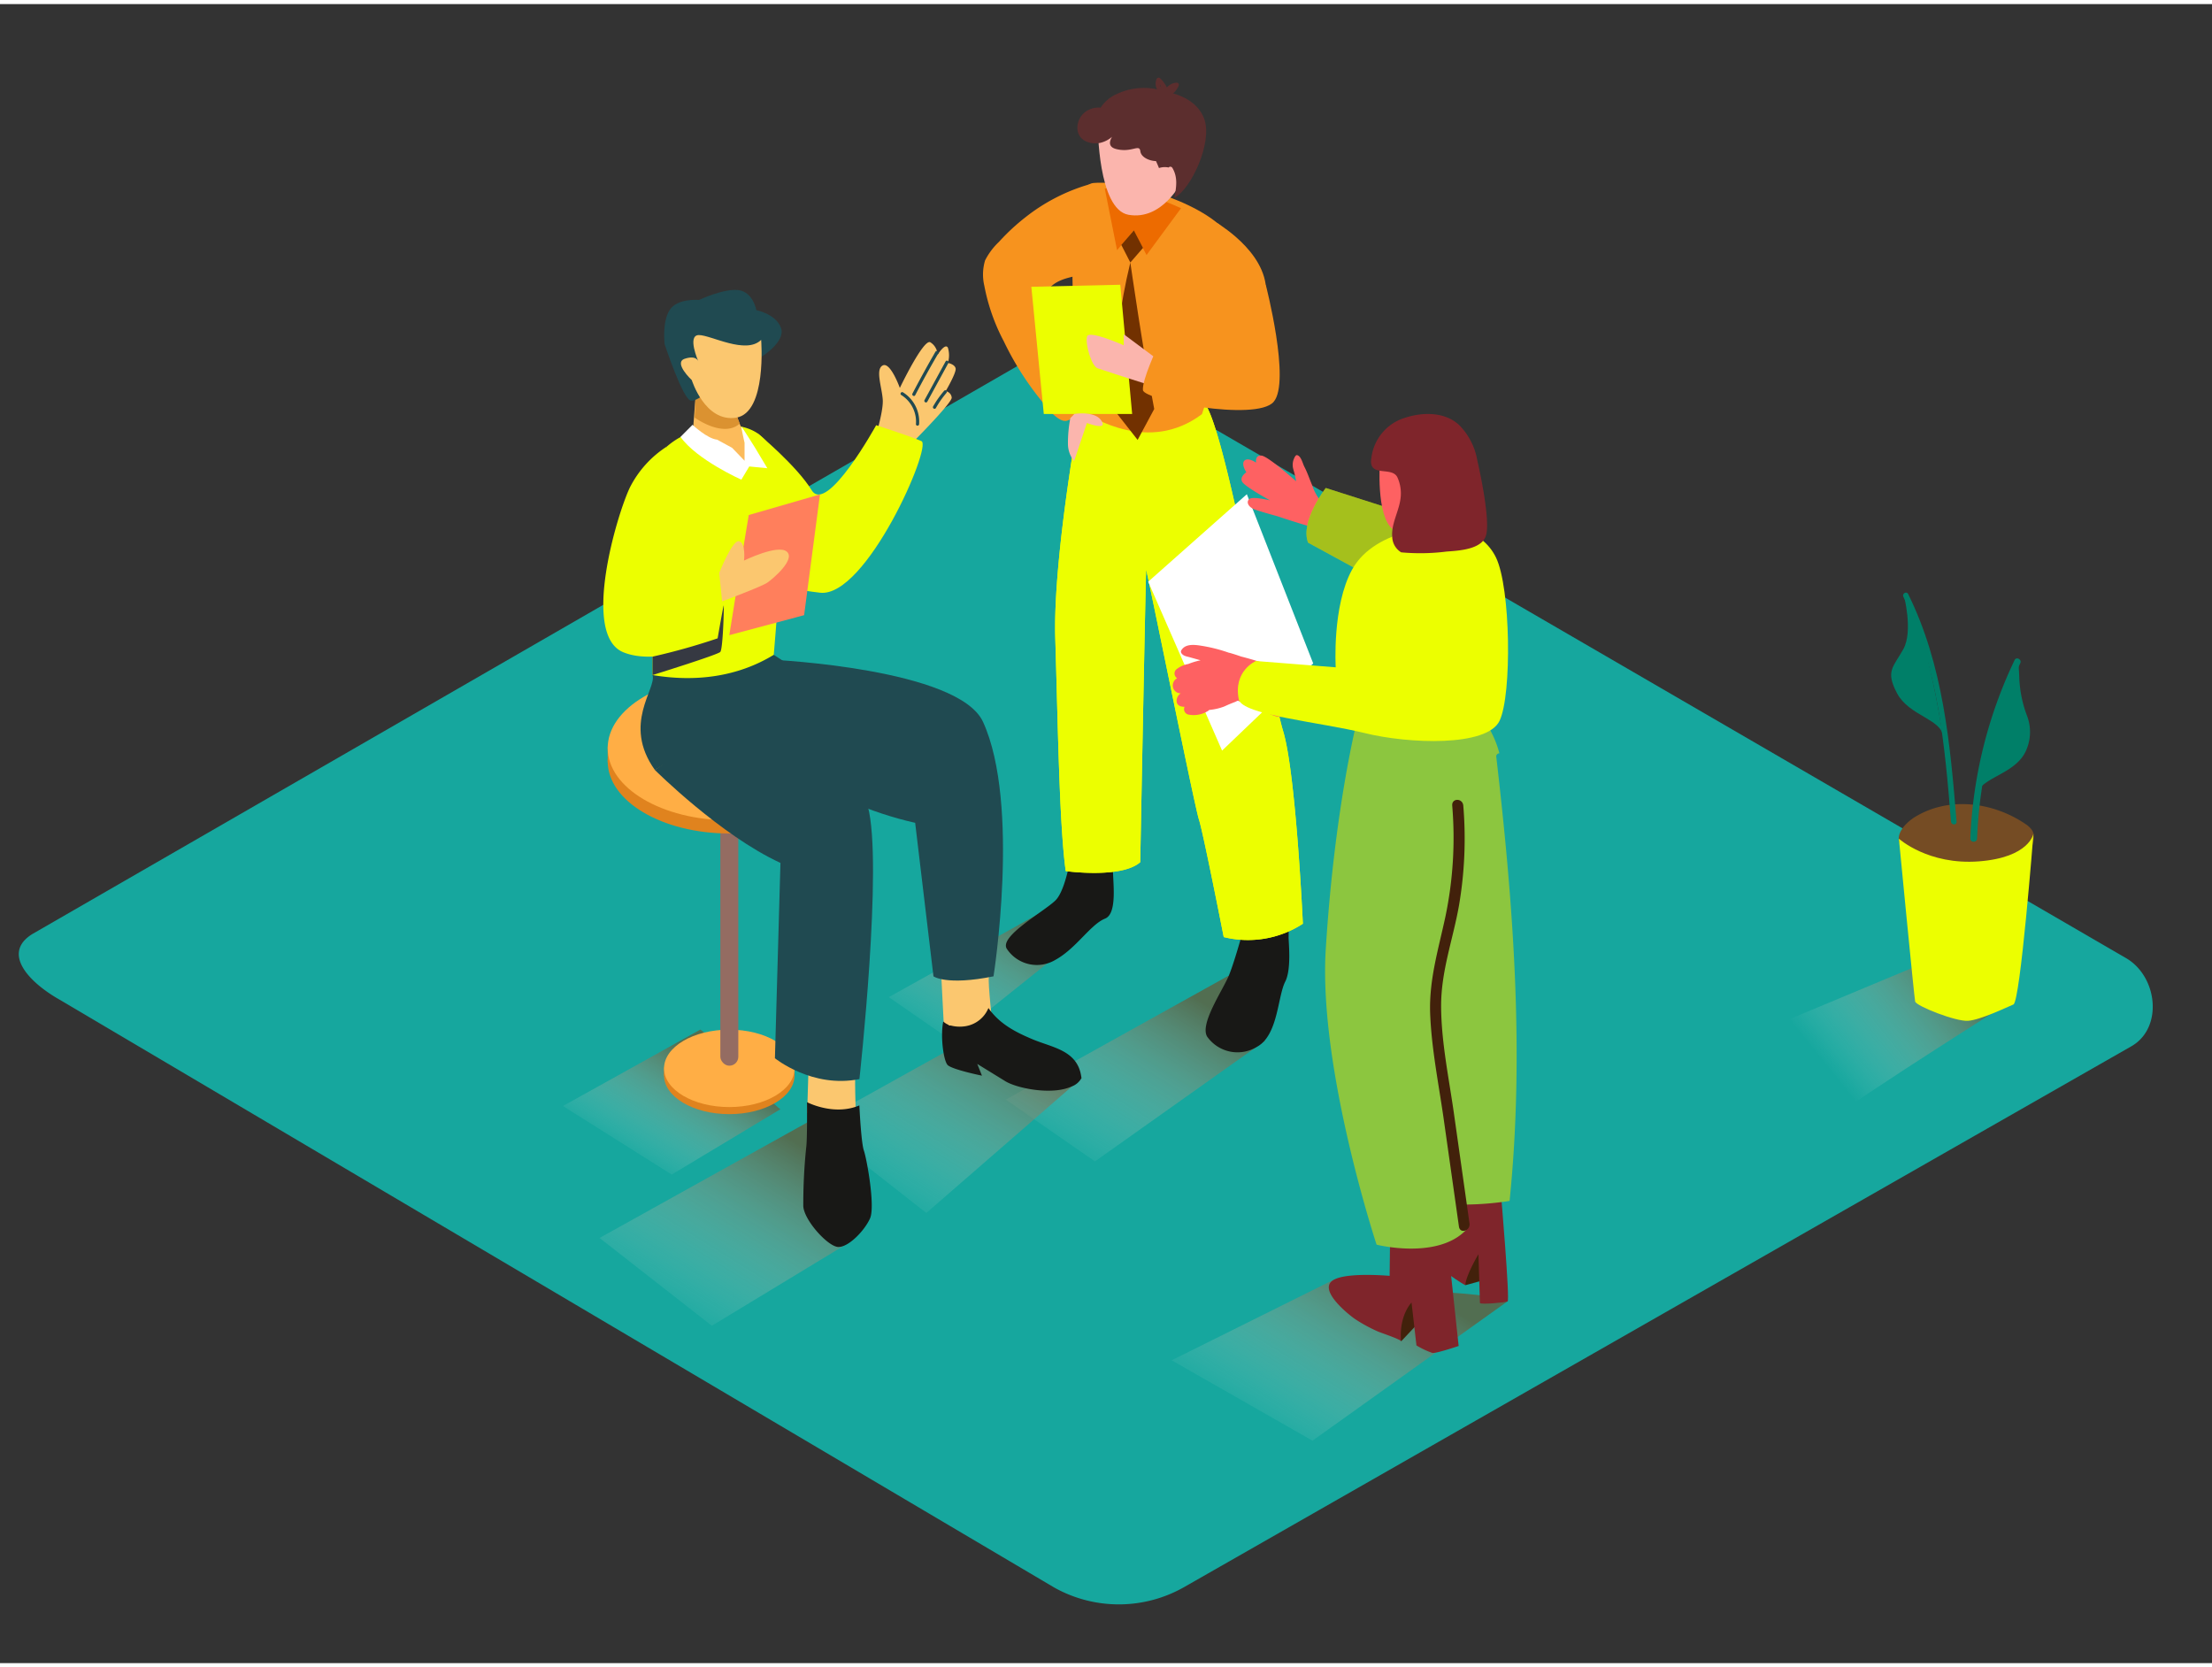 <svg xmlns="http://www.w3.org/2000/svg" xmlns:xlink="http://www.w3.org/1999/xlink" viewBox="0 0 400 300" width="406" height="306" class="illustration styles_illustrationTablet__1DWOa"><rect x="0" y="0" width="400" height="300" fill="#333333" stroke="none"/><defs><linearGradient id="linear-gradient" x1="114.9" y1="210.15" x2="127.28" y2="190.16" gradientUnits="userSpaceOnUse"><stop offset="0" stop-color="#fff" stop-opacity="0"></stop><stop offset="0.99" stop-color="#754c24"></stop></linearGradient><linearGradient id="linear-gradient-2" x1="229.57" y1="260.39" x2="249.87" y2="227.6" xlink:href="#linear-gradient"></linearGradient><linearGradient id="linear-gradient-3" x1="194.05" y1="211.02" x2="214.43" y2="178.09" xlink:href="#linear-gradient"></linearGradient><linearGradient id="linear-gradient-4" x1="169.43" y1="188.99" x2="184.78" y2="164.19" xlink:href="#linear-gradient"></linearGradient><linearGradient id="linear-gradient-5" x1="121.53" y1="238.99" x2="142.84" y2="204.58" xlink:href="#linear-gradient"></linearGradient><linearGradient id="linear-gradient-6" x1="159.33" y1="217.94" x2="180.63" y2="183.53" xlink:href="#linear-gradient"></linearGradient><linearGradient id="linear-gradient-7" x1="328.84" y1="190.32" x2="352.41" y2="171.32" xlink:href="#linear-gradient"></linearGradient></defs><title>PP</title><g style="isolation: isolate;"><g id="Layer_2" data-name="Layer 2"><path d="M190.62,286.32,10.9,180.1c-5.72-3.21-10.63-8.49-5.05-11.94l180.37-104c2.71-1.68,6.82-2.78,9.57-1.18L384.45,172.51c5.72,3.32,6.75,12.6,1,15.93L214.31,286.15A23.9,23.9,0,0,1,190.62,286.32Z" fill="#16a79e"></path><path d="M126.65,185.44l-24.85,13.82,19.66,12.4,19.66-11.82C139.17,198.58,128.62,186.68,126.65,185.44Z" opacity="0.63" fill="url(#linear-gradient)" style="mix-blend-mode: multiply;"></path><path d="M241.12,230.7l-29.25,14.54,25.47,14.54,35.28-25.21C269.46,232.54,244.31,232.7,241.12,230.7Z" opacity="0.63" fill="url(#linear-gradient-2)" style="mix-blend-mode: multiply;"></path><path d="M222.13,175.71,181.88,198.1,198,209.28l30.76-21.82C225.63,185.42,225.32,177.71,222.13,175.71Z" opacity="0.63" fill="url(#linear-gradient-3)" style="mix-blend-mode: multiply;"></path><path d="M188.72,164l-28,15.57L172,187.38l25.72-20.59C195.48,165.38,190.94,165.43,188.72,164Z" opacity="0.63" fill="url(#linear-gradient-4)" style="mix-blend-mode: multiply;"></path><path d="M148.67,200.73l-40.25,22.39L128.72,239l25.15-15.25C150.71,221.75,151.87,202.73,148.67,200.73Z" opacity="0.63" fill="url(#linear-gradient-5)" style="mix-blend-mode: multiply;"></path><path d="M194.43,193a51.85,51.85,0,0,1-7.87-2.1c-3.09-1.12-6.43-2.73-8.3-5.49l-31.05,17.27,20.3,15.92,28.11-24.43A4.8,4.8,0,0,1,194.43,193Z" opacity="0.63" fill="url(#linear-gradient-6)" style="mix-blend-mode: multiply;"></path><path d="M232.35,162.17v0c-1.21,0-2.9,1.28-4,1.82l-3,1.49s-2,7.52-3.17,10.27-5.31,8.77-3.86,11a6.72,6.72,0,0,0,9,1.79c3.81-2.09,3.7-9.06,5.09-11.77,1.14-2.24.61-7,.61-8A26.38,26.38,0,0,0,232.35,162.17Z" fill="#181816"></path><path d="M201,148.53v0c-1.21,0-2.9,1.28-4,1.82l-3,1.49s-1,8.19-3.17,10.27-10.21,6.49-8.76,8.73a6.51,6.51,0,0,0,8.76,2c3.81-2.09,6.31-6.38,9-7.47,2.34-.93,1.35-7,1.44-9A28.76,28.76,0,0,0,201,148.53Z" fill="#181816"></path><path d="M195.56,71.92s-5.2,27.68-4.73,42.86.73,33.77,1.89,42c0,0,10.06,1.4,13.47-1.61,0,0,1-53.2,1.08-52.9,1.54,7,8.77,42.86,9.54,45.2s4.48,21.24,4.48,21.24a18.22,18.22,0,0,0,14.31-2.41s-1.25-27.23-3.58-34.87-10.46-55.75-14.41-59.51" fill="#ecff00"></path><path d="M195.56,71.92s-5.2,27.68-4.73,42.86.73,33.77,1.89,42c0,0,10.06,1.4,13.47-1.61,0,0,1-53.2,1.08-52.9,1.54,7,8.77,42.86,9.54,45.2s4.48,21.24,4.48,21.24a18.22,18.22,0,0,0,14.31-2.41s-1.25-27.23-3.58-34.87-10.46-55.75-14.41-59.51" fill="#ecff00"></path><path d="M217.35,74.15s8.9-25.88,5.3-31.8-18-10.58-24.92-10-2.48,41.48-1.39,41.78S207.64,81.45,217.35,74.15Z" fill="#f7931e"></path><path d="M220.29,39.69l-10.8-4.48q-2.94,14.24-6.1,28.42l15.08,2.65s9-4.94,10.36-12.78S220.7,40.05,220.29,39.69Z" fill="#f7931e"></path><path d="M198.52,47.95s-1.44-14.14-1.44-15.38a33.71,33.71,0,0,0-11.56,5.91A38.1,38.1,0,0,0,180.64,43a12.15,12.15,0,0,0-2.51,3.36,8.9,8.9,0,0,0-.13,4.59A35.58,35.58,0,0,0,181.53,61,53.58,53.58,0,0,0,188,71.32c.79,1,3.34,4.57,5,4,3.33-1.16,4.72-5,4.72-5s-1.54-3-3.2-6.77c-1-2.22-5.41-7.25-6-10.69a17.33,17.33,0,0,1,1.42-1.68C192.13,49,195.79,49.37,198.52,47.95Z" fill="#f7931e"></path><path d="M199.78,33.37,202,44.5,205,40.92l2.33,4.46,6.24-8.47S204,32.45,199.78,33.37Z" fill="#ed6b00"></path><path d="M211.79,28.4c-1.62,1.8-4.74,1-6.79.52-2.49-.56-5.35-2.07-5.13-5,0-.45-.66-.44-.7,0-.23,3.09,2.58,5,5.25,5.62,2.37.59,6,1.49,7.85-.61C212.58,28.56,212.09,28.06,211.79,28.4Z" fill="#009245"></path><path d="M198.52,22s0,15.11,5.54,16.1c6.09,1.08,9.52-5.84,9.52-5.84s.78-13.35-5.27-14.53S198.69,20.07,198.52,22Z" fill="#fbb5ad"></path><path d="M209.28,30.76s1.47-5.8,3.09-3.89S209.74,33,209.74,33" fill="#fbb5ad"></path><path d="M210.76,15.86s5.41.58,7,4.89S215.27,33.63,212.37,35l3.51-7.52-.17-5.12Z" fill="#5c2e2e"></path><path d="M217.65,22.68c-.44-3-2.44-4.48-5.05-6q-.32-.19-.65-.35a4.33,4.33,0,0,0,1.18-1.52.4.4,0,0,0-.34-.6,2.47,2.47,0,0,0-1.78.87,5.87,5.87,0,0,0-1.22-1.66.4.4,0,0,0-.66.17,2.14,2.14,0,0,0,.1,1.82,11.5,11.5,0,0,0-8,1.22,6.61,6.61,0,0,0-2.2,2.1,3.94,3.94,0,0,0-2.15.39,3.61,3.61,0,0,0-2,3.86c.39,1.81,2.32,2.42,4,2.13A5,5,0,0,0,201.09,24c-.49.83-.74,1.88.86,2.24,2.77.64,4.09-1,4.26.37.14,1.13,1.7,1.76,2.83,1.78.08.17.29.63.54,1.26a3.34,3.34,0,0,1,1.74-.1.42.42,0,0,1,.68.07c1,1.65.74,3.45.37,5.35A15.23,15.23,0,0,0,216,30.36,13.6,13.6,0,0,0,217.65,22.68Zm-7.87-8.1.12.17a.4.4,0,0,0,0,.13c0,.13.09.25.15.38A1.45,1.45,0,0,1,209.78,14.58Z" fill="#5c2e2e"></path><polygon points="202.77 43.55 204.4 46.73 206.69 44.09 205.04 40.92 202.77 43.55" fill="#723100"></polygon><path d="M204.4,46.73s2.29,16,4.32,26.49l-3,5.59L202,74.07S200.4,63.13,204.4,46.73Z" fill="#723100"></path><polygon points="204.73 74.12 202.58 50.75 186.5 51.12 188.75 74.12 204.73 74.12" fill="#ecff00"></polygon><path d="M210.21,64.92l-7-5.22v2s-6.33-2.83-6.64-1.59c-.35,1.39.82,5.36,1.9,5.74s5.54,1.81,5.54,1.81l3.53,1.12Z" fill="#fbb5ad"></path><path d="M228.89,50.75s4.55,17.57,1.42,21.18-23.44-.3-23.63-2.12,2.59-7.73,2.59-7.73l11.34,1.24" fill="#f7931e"></path><path d="M194.28,74.12s4.24-.72,5.09,1.63c.45,1.24-2.82,0-2.82,0l-2.32,6.9a5,5,0,0,1-1.11-3.07,23.59,23.59,0,0,1,.43-4.71Z" fill="#fbb5ad"></path><path d="M154.78,191.94c-.33.94,0,9.4,0,9.4l-8.82-.8.46-15.28Z" fill="#fbc76f"></path><path d="M145.93,198.56s4.84,2.55,9.47.59c0,0,.31,6.73.82,8.18s2.08,10.07,1.11,12.25-3.83,5.17-5.7,5.17-6.23-4.82-6.37-7.38a99.94,99.94,0,0,1,.52-10.55C146,205.47,145.93,198.56,145.93,198.56Z" fill="#181816"></path><path d="M178.83,175.89c-.25,1,.73,9.37.73,9.37l-8.86-.08-.78-15.27Z" fill="#fbc76f"></path><path d="M186.74,187.2c-3.12-1.31-6-2.79-8-5.66a5.4,5.4,0,0,1-4,3.26,6.41,6.41,0,0,1-2.82-.1l-.35,0v-.1a3.36,3.36,0,0,1-1-.62c-.56,2.73.07,7.24.83,7.9.95.83,6.17,1.89,6.17,1.89l-.85-2.12,5.07,3.12c2.13,1.31,8.5,2.58,12,.95a3.23,3.23,0,0,0,1.77-1.51C195,189.2,190.45,188.75,186.74,187.2Z" fill="#181816"></path><ellipse cx="131.88" cy="193.73" rx="11.8" ry="7" fill="#e0831e"></ellipse><polyline points="120.08 192.26 120.08 193.83 143.68 193.83 143.68 192.55" fill="#e0831e"></polyline><ellipse cx="131.88" cy="192.45" rx="11.8" ry="7" fill="#ffae45"></ellipse><rect x="130.26" y="148.68" width="3.25" height="43.29" rx="1.62" ry="1.62" fill="#946c62"></rect><ellipse cx="131.88" cy="136.93" rx="21.99" ry="13.05" fill="#e0831e"></ellipse><polyline points="109.89 134.19 109.89 137.12 153.87 137.12 153.87 134.73" fill="#e0831e"></polyline><ellipse cx="131.88" cy="134.54" rx="21.99" ry="13.05" fill="#ffae45"></ellipse><path d="M133.9,133.27s15.3,11.15,31.59,14.78l3.31,27.76s2.31,1.72,10.86,0c0,0,4.91-31.08-1.89-46-4.41-9.65-38-11.24-38-11.24" fill="#204a51"></path><path d="M118.43,138.5s9.79-6.21,14.55-8.62l13.53-7.93-6.6-4.28L118,121.33C118.78,123.76,112.45,130.17,118.43,138.5Z" fill="#204a51"></path><path d="M158.08,79s1.69-5.2,1.55-7.45-1.39-5.52,0-6.21,3.09,4.07,3.09,4.07,4.22-8.83,5.49-8.27a2.77,2.77,0,0,1,1.33,2.29s1.35-2.22,1.87-1.3a4.73,4.73,0,0,1,0,2.76s1.25.22,1.4,1S171,70,171,70a1.28,1.28,0,0,1,1.1,1.16c.07,1-7.95,9-7.95,9" fill="#fbc76f"></path><path d="M137,77.62s7.05,5.83,9.78,10.29,11.66-11.76,11.66-11.76,6.21,2,8.19,2.88-10,28.35-18.33,27.41-8-2.57-8-2.57" fill="#ecff00"></path><path d="M118,121.33c7.58,1.28,15.28.4,21.92-3.66,1-11.77,1.82-23.53.55-35.35a1.15,1.15,0,0,1,0-.28A10.63,10.63,0,0,0,137,77.62c-3.86-2.6-10.15-1.33-13.88.64A13.81,13.81,0,0,0,120.6,80C116.48,93.46,118.14,107.45,118,121.33Z" fill="#ecff00"></path><path d="M132.64,72.07l-6.84-1.43-.57,7.56s5.16,5.28,10.25,4.55L134,76.45A20.26,20.26,0,0,1,132.64,72.07Z" fill="#fcbb5b"></path><path d="M132.8,72.78a29.91,29.91,0,0,0-7-2.14l-.18,4.13s5.12,3.76,8.16,1.09A20.14,20.14,0,0,1,132.8,72.78Z" fill="#db9231"></path><path d="M137.58,63.86s4.56-2.77,3.65-5.3-4.46-3.22-4.46-3.22-.56-3.23-3.19-3.61-7.17,1.77-7.17,1.77-3.94-.37-5.33,1.84-.89,6.17-.89,6.17,3.29,10,4.75,10.21S130,68.3,130,68.3" fill="#204a51"></path><path d="M137.64,60.72s1.08,13.2-4.54,14.07-8-6.79-8-6.79-3.4-3.17-1.27-3.87,2.45.48,2.45.48-2.09-4.76.1-4.76S134.88,63.43,137.64,60.72Z" fill="#fbc76f"></path><path d="M125.23,76.08s2.68,2.52,4.44,2.68l2.72,1.48,2.25,2.34V79.33s-.67-2.93-.56-2.9,2.44,3.76,2.44,3.76l2.24,3.74-3.27-.32L134.06,86s-8.12-3.62-11-7.74Z" fill="#fff"></path><path d="M169.15,62.88Q167,66.6,165,70.43c-.17.33.33.62.5.29q2-3.84,4.18-7.56A.29.29,0,0,0,169.15,62.88Z" fill="#204a51"></path><path d="M171,64.61l-3.82,7c-.18.32.32.61.5.29l3.82-7C171.68,64.58,171.18,64.29,171,64.61Z" fill="#204a51"></path><path d="M170.73,69.93a17.49,17.49,0,0,0-2,2.84.29.29,0,0,0,.5.29,16.74,16.74,0,0,1,1.9-2.73C171.38,70.05,171,69.64,170.73,69.93Z" fill="#204a51"></path><path d="M163.28,70.2c-.33-.17-.62.32-.29.5A5.7,5.7,0,0,1,165.63,76a.29.29,0,0,0,.57,0A6.24,6.24,0,0,0,163.28,70.2Z" fill="#204a51"></path><path d="M120.6,80a19,19,0,0,0-6.68,7.38c-2.34,4.83-8.87,26.7-1.2,29.83s21-4,21-4l-.8-11.65-11.49,1.65" fill="#ecff00"></path><path d="M135.4,92.39c-.1.37-3.52,21.73-3.52,21.73l13.53-3.62,2.87-21.83Z" fill="#ff7f5c"></path><path d="M130.06,102.87s2.39-6.12,3.62-5.74.86,3.5.86,3.5,6.12-3,7.74-1.62-2.45,4.88-3.54,5.62-8.16,3.37-8.16,3.37Z" fill="#fbc76f"></path><path d="M118,118a116.52,116.52,0,0,0,11.77-3.31s1.06-6.12,1.11-5.93-.14,7.86-.63,8.39S118,121.33,118,121.33Z" fill="#363942"></path><path d="M118.43,138.5s11.83,11.8,22.7,16.8l-1,35.32s6.74,5.49,15.28,3.77c0,0,4.32-39.12,1.51-49.35s-21.4-18.83-21.4-18.83" fill="#204a51"></path><polygon points="207.63 104.45 225.47 88.63 237.47 119.23 220.99 134.99 207.63 104.45" fill="#fff"></polygon><path d="M238.82,89.84A8.73,8.73,0,0,1,237.28,87c-.48-1.11-.85-2.27-1.41-3.34-.31-.59-.6-2-1.35-2.1-.28-.05-.58.73-.64.94a2.91,2.91,0,0,0,0,1.64,16.45,16.45,0,0,1,.5,2.15s-5-4.48-6.24-4.64-1,1.27-1,1.27-1.41-1-2.09-.38.33,2.12.33,2.12-1.4.91-.66,1.85,4.94,3.23,4.94,3.23-3-.73-3.68-.28-.34,1.45.85,1.9S231,92.61,231,92.61s4.95,1.67,7,2.13,9.16,5,9.16,5l.9-6.49C247.6,93.19,239.72,90.69,238.82,89.84Z" fill="#fe6162"></path><path d="M261.34,94.4l-21.6-6.9s-4.7,6.07-3.19,9.89l9.45,5.15" fill="#ecff00"></path><path d="M261.34,94.4l-21.6-6.9s-4.7,6.07-3.19,9.89l9.45,5.15" fill="#204a51" opacity="0.35"></path><path d="M265,231.66l4.7-1.3-.74-5.73S263.88,225.48,265,231.66Z" fill="#42210b"></path><path d="M271.41,215s1.66,19.37,1.21,19.59-5,.61-5,.28-.27-8.81-.27-8.81-2.26,3.74-2.38,5.61c0,0-5.4-3.08-6.41-5.55s2.31-12.81,3.57-13.37" fill="#7f252b"></path><path d="M253.37,241.81l5.32-5.65-3.47-4.4S252,238.89,253.37,241.81Z" fill="#42210b"></path><path d="M261.28,219.41l2.49,23.24s-4,1.36-4.75,1.26a15.07,15.07,0,0,1-2.88-1.36l-.89-7.75s-2.31,2.31-1.89,7c0-.32-3.67-1.54-4.15-1.75a27.51,27.51,0,0,1-4.25-2.32c-1.41-1-6.67-5.31-3.85-7,2.4-1.47,10.18-.76,10.18-.76l.11-9.59" fill="#7f252b"></path><path d="M270.58,136.16a.55.55,0,0,1,.56-.67,17.87,17.87,0,0,0-2.61-5.71L246,127.13s-4.52,16.08-6.26,43.78c-1.35,21.48,9.19,53.42,9.19,53.42s10.91,2.77,16.15-2.62l-.21-4.63a55,55,0,0,0,8.11-.66C275.71,189.74,273.66,162.7,270.58,136.16Z" fill="#8cc63f"></path><path d="M265.73,220.46l-2.82-19.9c-.9-6.34-2.28-12.86-2.31-19.29s2.17-12.19,3.24-18.32a71.73,71.73,0,0,0,.77-18c-.11-1.4-2.12-1.41-2,0A69.75,69.75,0,0,1,261.38,165c-1.26,5.89-3,11.48-2.76,17.61S260.1,195,261,201.14l2.82,19.9C264,222.44,265.93,221.84,265.73,220.46Z" fill="#42210b"></path><path d="M232.16,123.55a1.1,1.1,0,0,0,0-.69l.14,0a1,1,0,0,0,.7-.14l.22.06c1.24.39,1.75-1.56.51-2-1-.31-2-.59-3-.86l-.09,0a61.51,61.51,0,0,0-6.24-1.95q-1-.36-2.06-.66l-.07,0a28.24,28.24,0,0,0-5.65-1.37c-1.06-.12-2.37-.14-3,.91a.5.5,0,0,0,0,.5c.36.55.93.59,1.56.77l1.92.54h0a13.36,13.36,0,0,0-2.23.67,4.71,4.71,0,0,0-2.18,1,1,1,0,0,0-.13,1.27,1,1,0,0,0,.3.31,1.48,1.48,0,0,0-.61,2,1.44,1.44,0,0,0,1.27.73,1.58,1.58,0,0,0-.72,1.66c.19.61.79.77,1.41.77a1,1,0,0,0,.71,1.41,4.85,4.85,0,0,0,3.57-.69.51.51,0,0,0,.16-.15,10.2,10.2,0,0,0,2.69-.61c.39-.17.79-.36,1.19-.52l.7-.28c.11,0,.54-.29.64-.25l4,1.57c1.09.42,3,1.69,4.21,1.27s.71-2.39-.52-2c.26-.09-.28-.14-.43-.2l-1.11-.43a8.93,8.93,0,0,0,3.19.64,1,1,0,0,0,.71-1.73A13.41,13.41,0,0,0,232.16,123.55Z" fill="#fe6162"></path><path d="M261.34,94.4s-12.52,0-16.85,7.88c-3.63,6.61-2.95,17.65-2.95,17.65l-14.42-1.14s-4.14,1.73-3.11,6.93c.56,2.83,14.87,4.14,22.77,6.1s22.16,2.53,24.4-2.24,2-24-.65-29.49S261.34,94.4,261.34,94.4Z" fill="#ecff00"></path><path d="M260,93.47s-5,3.83-8.11,1.51-2.36-12.33-2.36-12.33,1.59-3,7.49.76S260,93.47,260,93.47Z" fill="#fe6162"></path><path d="M262,94.81l-.13-.24-3.14,1-.06.16C259.8,95.4,260.91,95.09,262,94.81Z" fill="#7f252b"></path><path d="M267.13,82.45a11.89,11.89,0,0,0-3.28-6.34c-2.55-2.37-6.48-2.35-9.62-1.35A8.66,8.66,0,0,0,248,82c-.69,3.78,3.73,1.45,4.71,3.61a7,7,0,0,1,.52,4c-.33,2.25-1.67,4.42-1.47,6.74a3.38,3.38,0,0,0,1.62,2.79,37.67,37.67,0,0,0,8.18-.14c2.12-.16,6.4-.34,7.16-2.92C269.61,93,267.13,82.45,267.13,82.45Z" fill="#7f252b"></path><path d="M338.31,196.66c8.23-5.48,16.6-10.76,24.92-16.09l-11.82-8.63-45.77,19.11c5.53,2.9,13,8.33,20.86,13.86C330.4,202.12,334.31,199.32,338.31,196.66Z" opacity="0.63" fill="url(#linear-gradient-7)" style="mix-blend-mode: multiply;"></path><path d="M367.71,150a2.1,2.1,0,0,0-.37-.78,4.67,4.67,0,0,0-1.14-1c-5.81-3.93-13.86-5-20-1.17-1.4.88-3.49,2.87-2.66,4.75.48,1.09,1.94,1.73,3,2.17A44.57,44.57,0,0,0,357,156.69c1.3.22,2.62.44,3.93.56a5.43,5.43,0,0,0,4.79-2.05C366.66,154,368.13,151.69,367.71,150Z" fill="#754c24"></path><path d="M343.38,150.92s5.3,4.8,14.46,4.1,9.87-5,9.87-5-2.37,30.36-3.62,30.88-5.93,2.78-8.19,2.95-9.4-2.69-9.58-3.48S343.38,150.92,343.38,150.92Z" fill="#ecff00"></path><path d="M345.05,106.67c-.28-.57-1.15-.07-.86.5,6.27,12.64,7.49,26.87,8.62,40.69.05.63,1.05.64,1,0C352.67,133.85,351.4,119.48,345.05,106.67Z" fill="#007f68"></path><path d="M344.25,106.79s1.75,6.56-.06,9.84-3.3,3.93-1.14,8,7.94,4.62,8.32,7.74S348.6,112.36,344.25,106.79Z" fill="#007f68"></path><path d="M364.3,118.63a82.45,82.45,0,0,0-8,32.26c0,.78,1.19.77,1.22,0a81,81,0,0,1,7.79-31.66C365.69,118.54,364.63,117.93,364.3,118.63Z" fill="#007f68"></path><path d="M365.15,121.83c0-.66-.15-2-.08-3.11l-.7.44c-2.38,5.79-5.94,19.39-7,23.55,1.45-3.12,7.38-3.55,9.12-8a8.19,8.19,0,0,0,.1-5.91A21.82,21.82,0,0,1,365.15,121.83Z" fill="#007f68"></path></g></g></svg>
